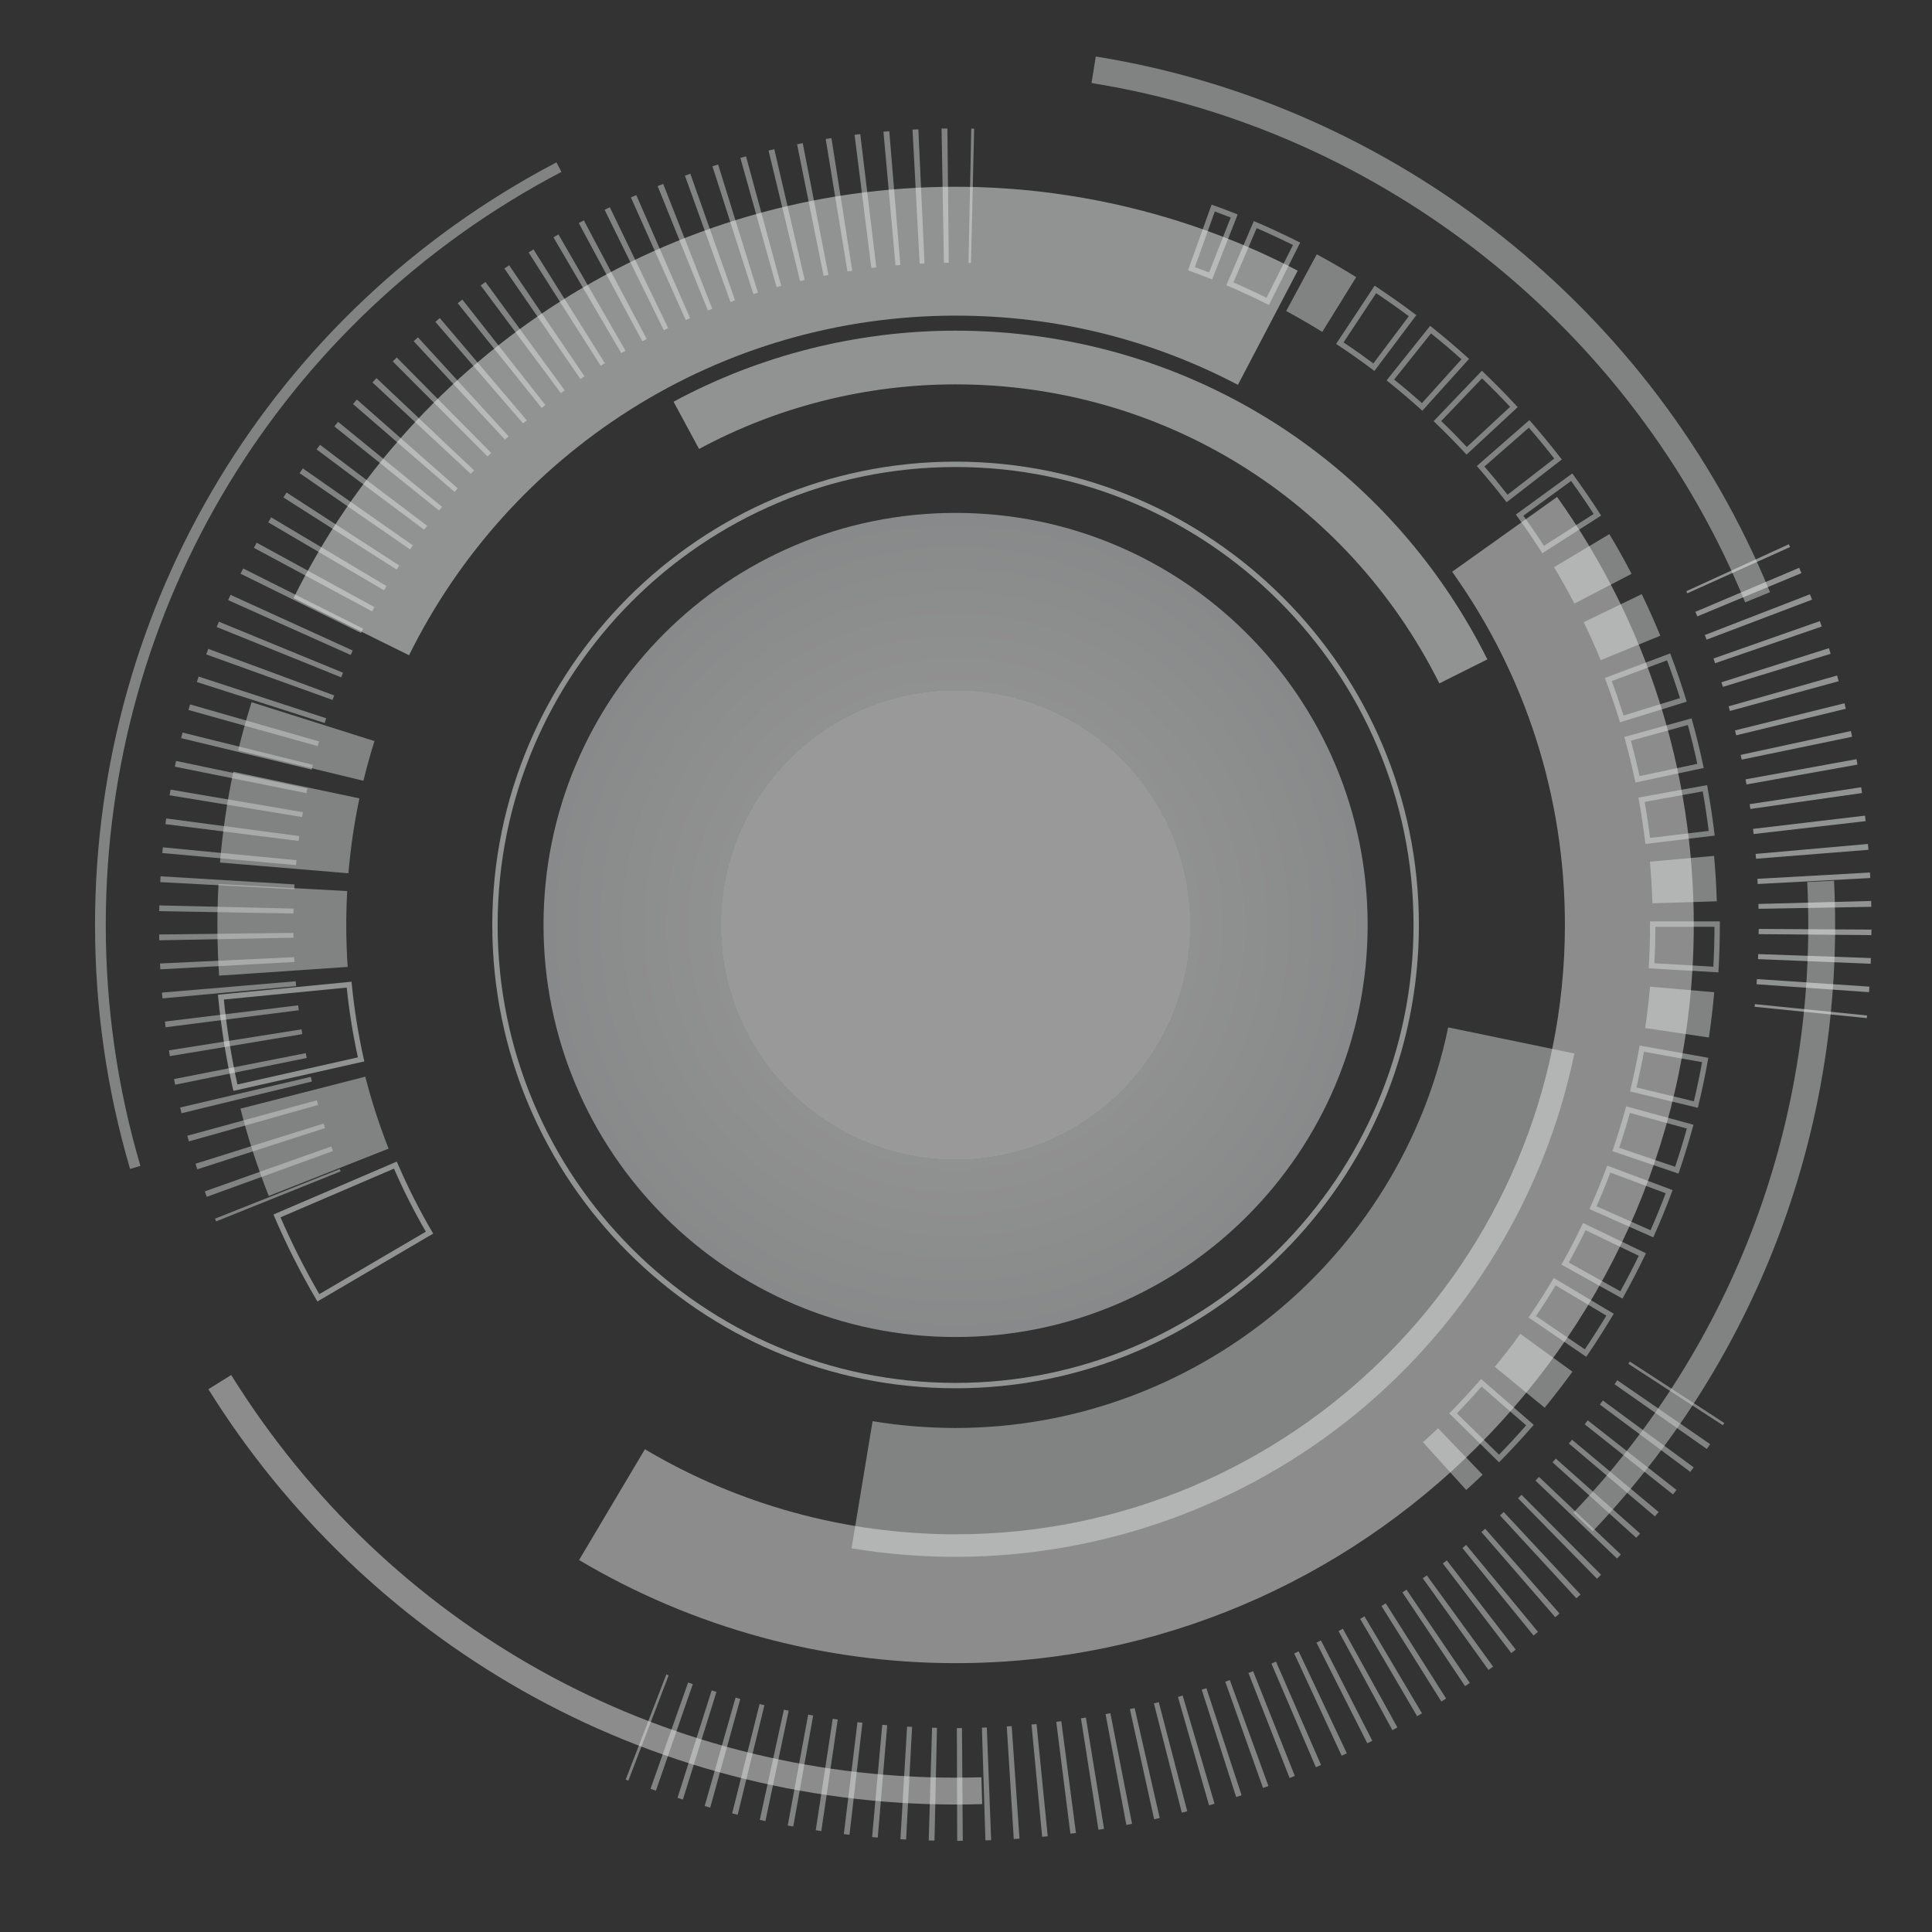 <?xml version="1.0" encoding="UTF-8"?>
<!DOCTYPE svg PUBLIC "-//W3C//DTD SVG 1.1//EN" "http://www.w3.org/Graphics/SVG/1.1/DTD/svg11.dtd">
<!-- Creator: CorelDRAW 2019 (64 Bit) -->
<svg xmlns="http://www.w3.org/2000/svg" xml:space="preserve" width="338.667mm" height="338.667mm" version="1.1" style="shape-rendering:geometricPrecision; text-rendering:geometricPrecision; image-rendering:optimizeQuality; fill-rule:evenodd; clip-rule:evenodd"
viewBox="0 0 33866.66 33866.66"
 xmlns:xlink="http://www.w3.org/1999/xlink">
 <rect x="0" y="0" width="33866.66" height="33866.66" fill="#333333" stroke="none"/>
 <defs>
  <style type="text/css">
   <![CDATA[
    .fil2 {fill:#CFD1D2;fill-rule:nonzero;fill-opacity:0.502}
    .fil3 {fill:#E6E6E6;fill-rule:nonzero;fill-opacity:0.502}
    .fil0 {fill:#F0F1F1;fill-rule:nonzero;fill-opacity:0.502}
    .fil1 {fill:url(#id0);fill-opacity:0.502}
   ]]>
  </style>
  <radialGradient id="id0" gradientUnits="userSpaceOnUse" gradientTransform="matrix(2.67065E-14 -1 -1 -2.67065E-14 32965 32965)" cx="16750.76" cy="16213.88" r="7223.1" fx="16750.76" fy="16213.88">
   <stop offset="0" style="stop-opacity:1; stop-color:white"/>
   <stop offset="0.569" style="stop-opacity:1; stop-color:white"/>
   <stop offset="0.404" style="stop-opacity:1; stop-color:#EEEFEF"/>
   <stop offset="1" style="stop-opacity:1; stop-color:#DDDFE0"/>
  </radialGradient>
 </defs>
 <g id="Camada_x0020_1">
  <g id="_2417948909696">
   <path class="fil0" d="M8723.29 16213.87c0,4426.29 3601.16,8027.46 8027.46,8027.46 4426.29,0 8027.46,-3601.17 8027.46,-8027.46 0,-4426.3 -3601.17,-8027.46 -8027.46,-8027.46 -4426.3,0 -8027.46,3601.16 -8027.46,8027.46zm16149.02 0c0,4478.26 -3643.3,8121.58 -8121.56,8121.58 -4478.27,0 -8121.56,-3643.32 -8121.56,-8121.58 0,-4478.27 3643.29,-8121.56 8121.56,-8121.56 4478.26,0 8121.56,3643.29 8121.56,8121.56z"/>
   <path class="fil1" d="M16750.77 8990.78c3989.2,0 7223.09,3233.89 7223.09,7223.09 0,3989.22 -3233.89,7223.11 -7223.09,7223.11 -3989.22,0 -7223.11,-3233.89 -7223.11,-7223.11 0,-3989.2 3233.89,-7223.09 7223.11,-7223.09l0 0z"/>
   <path class="fil2" d="M9841.57 3012.89c-4926.91,2584 -7987.54,7642.23 -7987.54,13200.98 0,1437.13 204.34,2858.16 607.1,4223.28l-180.55 53.39c-407.9,-1382.63 -614.78,-2821.47 -614.78,-4276.67 0,-5628.97 3099.29,-10751.1 8088.34,-13367.65l87.43 166.67z"/>
   <path class="fil2" d="M31026.95 10380.58l-435.5 178.2c-1962.33,-4797.44 -6352.58,-8285.64 -11457.68,-9103.35l74.46 -464.77c5266.04,843.59 9794.73,4441.56 11818.72,9389.92z"/>
   <path class="fil2" d="M32168.79 16213.87c0,3975.75 -1509.14,7750.55 -4249.35,10629.04l-340.91 -324.54c2828.14,-2970.72 4305.46,-6923.87 4101.01,-11057.38l470.04 -23.13c12.81,258.34 19.21,519.43 19.21,776.01z"/>
   <polygon class="fil0" points="31379.07,9589.02 29576.85,10400.35 29559.98,10363.46 31356.95,9540.38 "/>
   <path class="fil0" d="M31577.86 10046.07l-1825.09 758.88 -33.59 -80.09 1819.54 -771.87 39.14 93.08zm185.43 465.62l-1848.06 701.01 -31.14 -81.24 1843.05 -713.98 36.15 94.21zm170.35 470.87l-1868.95 643.23 -28.79 -82.63 1864.81 -655.47 32.93 94.87zm156.45 478.53l-1889.58 579.6 -25.13 -80.5 1883.81 -597.95c10.57,32.87 20.81,65.8 30.9,98.85zm140.6 480.19l-1906.51 521.53 -22.76 -81.32 1901.42 -539.89c9.31,33.14 18.73,66.35 27.85,99.68zm124.89 483.22l-1920.98 464.95 -21.1 -85.64 1918.47 -475.97 23.61 96.66zm110.61 490.75l-1935.59 400.47 -17.5 -82.93 1931.62 -418.26c7.25,33.51 14.4,67.02 21.47,100.72zm94.1 487.81l-1945.65 347.96 -16.09 -89.4 1944.53 -354.07 17.21 95.51zm79.91 498.57l-1956.86 278.7 -12.41 -84.15 1954.33 -296.12 14.94 101.57zm63.26 492.35l-1963.45 226.25 -10.54 -90.26 1962.78 -232.28 11.21 96.29zm48.85 502.49l-1970.31 156.72 -7.18 -84.71 1968.82 -174.3 8.67 102.29zm17.42 2399.16l-6.78 96.74 -1971.56 -139.11 6.22 -90.82 1972.12 133.19zm15.23 -1904.17l-1973.8 104.56 -4.8 -90.71 1973.43 -110.51 5.17 96.66zm10.36 1402.77l-3.77 99.87 -1974.92 -81.32 3.39 -88.1 1975.3 69.55zm7.15 -898.28l-1976.15 34.82 -1.98 -85.08 1975.78 -52.32 2.35 102.58zm2.93 399.26l-0.77 96.93 -1976.53 -17.31 0.75 -91.19 1976.55 11.57z"/>
   <polygon class="fil0" points="32728.08,17800.68 32723.47,17847.1 30757.11,17648.02 30761.62,17601.73 "/>
   <polygon class="fil2" points="30226.37,24944.5 30200.67,24983.96 28543.67,23906.36 28569.47,23866.93 "/>
   <path class="fil2" d="M12144.44 29521.64l-646.77 1867.73 -94.42 -33.03 659.05 -1863.4 82.14 28.7zm414.61 136.18l-588.24 1887.04 -94.42 -29.75 598.81 -1883.63 83.85 26.34zm417.81 123.02l-527.25 1904.99 -97.25 -27.29 541.5 -1900.94 83 23.24zm423.06 110.4l-469.17 1920.07 -96.58 -23.91 480.77 -1917.13 84.98 20.97zm424.96 96.77l-407.73 1933.99 -98.63 -21.18 422.23 -1930.88 84.13 18.07zm429.57 83.77l-349.38 1945.36 -96.55 -17.58 358.39 -1943.79 87.54 16.01zm430.61 70.12l-288.12 1955.34 -97.22 -14.57 297.51 -1953.95 87.83 13.18zm432.67 56.64l-226.83 1963.55 -99.01 -11.76 239.05 -1962.04 86.79 10.25zm434.64 43.41l-165.84 1969.56 -99.2 -8.65 177.8 -1968.54 87.24 7.63zm435.68 29.93l-104.74 1973.8 -99.39 -5.55 116.59 -1973.16 87.54 4.91zm436.46 16.57l-43.68 1976.15 -100.9 -2.64 58.45 -1975.7 86.13 2.19zm452.51 1979.72l-97.7 0.56 -5.81 -1976.52 89.03 -0.48 14.48 1976.44zm497.16 -11.31l-100.35 3.5 -61.36 -1975.59 85.64 -3.02 76.07 1975.11zm497.04 -26.62l-100.53 6.69 -122.54 -1972.79 85.94 -5.63 137.13 1971.73zm494.62 -41.79l-97.7 9.5 -186.28 -1967.77 88.28 -8.56 195.7 1966.83zm494.51 -57.22l-96.95 12.43 -248.02 -1960.92 88.39 -11.31 256.58 1959.8zm492.99 -72.57l-98.45 15.82 -306.07 -1952.83 86.12 -13.74 318.4 1950.75zm490.56 -87.81l-99.41 19.11 -364.52 -1942.67 84.15 -16.09 379.78 1939.65zm485.18 -102.61l-97.68 21.93 -425.44 -1930.2 83.78 -18.73 439.34 1927zm482.29 -117.74l-94.98 24.47 -488.96 -1915.05 85.18 -21.93 498.76 1912.51zm478.87 -132.81l-96.18 27.96 -545.25 -1899.82 82.54 -24.09 558.89 1895.95zm474.11 -147.56l-95.17 30.94 -603.87 -1882.02 81.88 -26.63 617.16 1877.71zm470.39 -162.56l-95.06 34.17 -661.74 -1862.46 80.17 -28.9 676.63 1857.19zm462.71 -176.46l-91.68 36.23 -720.97 -1840.35 81.51 -32.29 731.14 1836.41zm459.4 -191.65l-90.45 39.06 -779.24 -1816.41 80.5 -34.85 789.19 1812.2zm451.95 -205.27l-90.33 42.37 -832.23 -1792.84 78.6 -36.79 843.96 1787.26zm446.7 -219.87l-87.8 44.61 -891.05 -1764.37 78.6 -39.83 900.25 1759.59zm439.66 -233.69l-87.64 48 -944.12 -1736.43 75.96 -41.7 955.8 1730.13zm431.15 -246.6l-85.08 49.97 -998.71 -1705.56 75.85 -44.69 1007.94 1700.28zm423.27 -259.86l-83.4 52.61 -1050.2 -1674.4 74.55 -47.06 1059.05 1668.85zm415.36 -273.04l-83.11 56.08 -1098.38 -1643.24 71.71 -48.4 1109.78 1635.56zm407.82 -286.52l-80.94 58.35 -1151 -1606.71 70.49 -50.83 1161.45 1599.19zm396.81 -297.51l-78.12 60.06 -1199.84 -1570.62 69.82 -53.73 1208.14 1564.29zm389.93 -311.54l-77.75 63.72 -1247.47 -1533.14 66.73 -54.66 1258.49 1524.08zm377.81 -321.43l-74.35 64.85 -1294.91 -1493.32 66.43 -57.98 1302.83 1486.45zm368.4 -333.56l-72.3 67.1 -1339.52 -1453.41 64.75 -59.95 1347.07 1446.26zm360.1 -346.91l-71.64 70.78 -1384.42 -1410.7 61.37 -60.62 1394.69 1400.54zm346.46 -354.85l-67.31 70.6 -1429.32 -1365.13 61.65 -64.75 1434.98 1359.28zm336.94 -367.16l-66.46 74.35 -1468.65 -1322.86 58.27 -64.94 1476.84 1313.45zm325.39 -377.23l-64.86 77.08 -1508.11 -1277.7 55.44 -65.87 1517.53 1266.49zm313.03 -386.46l-61.84 78.31 -1547.54 -1229.7 54.03 -68.33 1555.35 1219.72zm300.82 -395.98l-58.56 79.08 -1585.64 -1179.81 52.61 -71.16 1591.59 1171.89zm289.61 -406.42l-58.46 84.15 -1618.02 -1135.09 48.29 -69.56 1628.19 1120.5z"/>
   <polygon class="fil2" points="11721.2,29367.46 11015.09,31213.52 10967.76,31195.35 11680.8,29351.91 "/>
   <path class="fil0" d="M26072.63 11558.29l-841.69 421.19c-1617.95,-3233.3 -4867.26,-5241.95 -8480.19,-5241.95 -1569.82,0 -3124.69,391.55 -4496.41,1132.45l-447.26 -828.06c1508.66,-814.88 3218.18,-1245.6 4943.67,-1245.6 3971.51,0 7543.49,2207.89 9321.88,5761.97z"/>
   <path class="fil2" d="M27597.68 18466.85c-508.25,2458.41 -1861.03,4696.02 -3809.13,6300.5 -1975.22,1626.99 -4474.7,2522.92 -7037.78,2522.92 -611.42,0 -1225.08,-50.37 -1823.96,-149.67l369.51 -2228.49c477.09,79.16 966.43,119.26 1454.45,119.26 4162.19,0 7793.64,-2953.14 8634.72,-7021.87l2212.19 457.35z"/>
   <path class="fil2" d="M21194.84 4775.92l378.82 -963.51c-92.33,-35.94 -185.13,-70.87 -278.51,-104.75l-350.22 974.24c83.69,30.5 166.99,61.85 249.91,94.02zm500.91 -1016.79l-447.74 1138.77 -43.67 -17.23c-111.15,-43.65 -223.07,-85.73 -335.56,-126.2l-44.31 -15.93 414.04 -1151.37 44.32 15.91c123.87,44.52 246.97,90.73 369.06,138.84l43.86 17.21z"/>
   <path class="fil2" d="M29955.75 18186.6c38.88,-261.67 70.33,-528.5 93.46,-792.98l-1125.19 -98.45c-21.19,242.07 -49.89,486.22 -85.38,725.59l1117.11 165.84z"/>
   <path class="fil2" d="M29692.5 19305.37c53.84,-226.91 102.32,-457.43 144.21,-686.31l-1019.15 -182.52c-38.2,208.58 -82.36,418.74 -131.39,625.8l1006.33 243.03zm253.49 -762.38l-8.3 46.32c-46.88,261.35 -102.21,525.08 -164.69,783.93l-11.02 45.73 -1189.31 -287.15 11.02 -45.76c56.75,-235.4 107.01,-475.11 149.65,-712.49l8.19 -46.29 1204.46 215.71z"/>
   <path class="fil2" d="M30033.79 16945.32c12.62,-232.46 19.29,-467.48 19.88,-699.68l-1035.34 0c-0.56,212.69 -6.67,427.49 -18.06,639.92l1033.52 59.76zm113.98 -793.8l0 62.4c0,259.97 -7.61,523.67 -22.57,783.83l-2.75 46.98 -1221.59 -70.7 2.75 -46.96c13.74,-236.33 20.59,-476.26 20.59,-713.15l0 -62.4 1223.57 0z"/>
   <path class="fil2" d="M29363.75 20452.98c74.36,-221.47 143.43,-446.71 205.73,-670.71l-998.6 -273.52c-56.96,204.79 -119.82,409.99 -187.32,611.13l980.19 333.1zm321.42 -736.61l-12.44 45.38c-70.11,255.92 -149.16,513.62 -234.91,766.04l-15.16 44.6 -1158.44 -393.6 15.16 -44.51c77.64,-228.54 149.27,-462.6 213.17,-695.75l12.43 -45.36 1180.19 323.2z"/>
   <path class="fil2" d="M28965.48 15833.76l1128.87 -34.44c-8.08,-265.15 -24.19,-533.01 -47.91,-796.18l-1124.82 101.27c21.74,241.05 36.41,486.32 43.86,729.35z"/>
   <path class="fil2" d="M28924.47 14688.9l1027.89 -123.77c-28.78,-231.9 -63.81,-464.57 -104.26,-692.9l-1018.77 184.65c36.9,208.4 68.89,420.53 95.14,632.02zm1132.75 -41.59l-1214.82 146.26 -5.63 -46.69c-29,-240.76 -65.52,-482.94 -108.34,-719.53l-8.38 -46.32 1203.79 -218.27 8.49 46.32c47.14,260.31 87.35,526.69 119.26,791.54l5.63 46.69z"/>
   <path class="fil2" d="M26203.15 23959.94l873.37 716.16c168.37,-205.38 332.43,-417.91 487.36,-631.46l-914.21 -663.18c-141.94,195.59 -292.15,390.22 -446.52,578.48z"/>
   <path class="fil2" d="M26276.33 25499.95c162.35,-166.48 322.16,-339.21 475.97,-514.47l-780.54 -680.2c-140.53,159.81 -286.22,317.46 -434.27,469.3l738.84 725.37zm608.76 -523.49l-30.87 35.49c-174.86,200.55 -357.75,398.22 -543.73,587.6l-32.85 33.59 -873.15 -857.26 33.03 -33.59c168.86,-171.97 335.07,-351.82 494.22,-534.34l30.89 -35.46 922.46 803.97z"/>
   <path class="fil2" d="M27780.97 23652.66c130.36,-192.84 256.85,-391.26 377.15,-590.98l-889.08 -530.66c-109.74,182.33 -225.21,363.22 -343.9,539.04l855.83 582.6zm506.28 -623.56l-24.09 40.48c-136.39,228.35 -281.34,455.55 -430.8,675.05l-26.44 38.87 -1011.44 -688.61 26.47 -38.87c135.72,-199.32 267.49,-405.75 391.45,-613.55l24.17 -40.48 1050.68 627.11z"/>
   <path class="fil2" d="M28403.79 22635.36c112.37,-203.59 220.72,-412.63 322.64,-622.52l-933.03 -448.78c-92.68,190.89 -191.53,381.39 -294.19,567.64l904.58 503.66zm448.3 -666.57l-20.44 42.45c-115.47,240.01 -239.42,479.25 -368.47,711.07l-22.87 41.14 -1069.03 -595.12 22.89 -41.14c117.63,-211.49 230.4,-428.91 334.86,-646.32l20.33 -42.37 1102.73 530.29z"/>
   <path class="fil2" d="M28933.3 21565.74c94.21,-214.69 183.16,-432.59 265.04,-649.07l-969.71 -362.74c-74.65,197.57 -155.97,396.25 -241.9,592.13l946.57 419.68zm386.27 -704.11l-16.38 44.05c-92.61,247.05 -194.44,496.48 -302.87,741.27l-19.02 43.04 -1118.71 -496.04 19.1 -43c98.74,-222.51 191.35,-449.35 275.31,-673.99l16.57 -44.05 1146 428.72z"/>
   <path class="fil2" d="M22200.64 5220.25l464.12 -925.5c-209.81,-104.29 -423.46,-203.49 -636.26,-295.53l-407.64 951.64c194.47,84.23 389.21,174.7 579.78,269.39zm590.43 -967.47l-548.44 1093.66 -42.07 -21.07c-216.4,-108.51 -438.51,-211.68 -660.09,-306.63l-43.19 -18.47 481.81 -1124.74 43.2 18.54c243.02,104.11 487.65,217.71 726.7,337.61l42.08 21.1z"/>
   <path class="fil2" d="M24925.56 7066.84l693.2 -768.97c-173.37,-155.19 -352.76,-307.48 -534.43,-453.66l-646.24 808.99c165.58,133.26 329.15,272.08 487.47,413.64zm826.2 -775.93l-819.24 908.82 -35.03 -31.51c-179.29,-161.7 -366.02,-320.1 -554.83,-470.98l-36.79 -29.37 763.79 -955.99 36.79 29.37c207.81,166.11 413.19,340.44 610.38,518.12l34.93 31.54z"/>
   <path class="fil2" d="M25712.16 7835.99l758.88 -704.4c-158.58,-169.6 -323.76,-337.23 -491.95,-499.31l-715.71 748.26c152.77,147.2 303.46,300.04 448.78,455.45zm891.96 -699.51l-896.87 832.51 -31.99 -34.55c-164.61,-177.31 -336.48,-351.82 -510.78,-518.52l-34.07 -32.55 845.86 -884.17 33.96 32.55c192.68,184.3 381.66,376.11 561.82,570.28l32.07 34.45z"/>
   <path class="fil2" d="M23178.24 5818.2l594.86 -960.05c-225.23,-139.67 -457.72,-274.16 -690.77,-400.01l-536.37 994.01c213.28,115.02 426.08,238.22 632.28,366.05z"/>
   <path class="fil2" d="M28740.38 13604.95l1012.82 -215.44c-49.49,-228.06 -105.23,-456.68 -166.4,-681.05l-997.86 275.68c55.61,204.71 106.43,413.11 151.44,620.81zm1124.45 -143.06l-1196.83 254.69 -9.79 -46.02c-50.16,-236.44 -108.24,-474.26 -172.52,-706.75l-12.54 -45.28 1179.33 -325.84 12.62 45.36c70.6,255.64 134.5,517.4 190.04,777.93l9.69 45.91z"/>
   <path class="fil2" d="M26426.7 8671.9l818.57 -633.89c-143.62,-184.11 -293.19,-365.75 -445.29,-541.12l-779.5 681.35c139.02,160.38 275.38,326.14 406.22,493.66zm950.71 -617.24l-967.46 749.2 -28.82 -37.17c-148.04,-191.08 -303.61,-380.16 -462.39,-561.9l-31.08 -35.48 921.36 -805.31 30.87 35.48c174.3,199.36 345.51,407.27 508.73,617.99l28.79 37.19z"/>
   <path class="fil2" d="M24073.86 6370.87l621.77 -827.88c-187.5,-139.69 -379.86,-275.41 -572.81,-404.17l-571.51 863.39c176.94,118.11 352.28,241.88 522.55,368.66zm753.63 -846.71l-734.9 978.38 -37.65 -28.23c-192.84,-144.85 -392.94,-286.12 -594.82,-419.68l-39.17 -25.98 675.32 -1020.37 39.25 25.98c220.72,146.08 440.85,301.38 654.21,461.67l37.76 28.23z"/>
   <path class="fil2" d="M27064.03 9567.97l871.76 -558.6c-126.4,-195.67 -259.11,-389.95 -395.31,-578.47l-837.11 609.34c123.96,171.69 245,348.92 360.66,527.73zm1001.83 -530.08l-1030.24 660.06 -25.32 -39.62c-130.84,-204.04 -268.99,-406.12 -410.66,-600.85l-27.67 -38.05 989.21 -720.11 27.67 38.12c156.16,214.59 308.15,436.91 451.58,660.84l25.43 39.61z"/>
   <path class="fil2" d="M28059.11 11572.51l1044.73 -429.09c-100.42,-244.55 -209.89,-489.71 -325.1,-728.5l-1017.16 491.2c105.51,218.46 205.56,442.65 297.53,666.39z"/>
   <path class="fil2" d="M28459.87 12543.33l989.21 -305.88c-69.77,-222.59 -145.92,-445.1 -226.84,-662.78l-969.06 364.52c73.58,198.21 142.95,400.95 206.69,604.14zm1106.94 -243.74l-1168.97 361.4 -13.93 -44.9c-71.53,-231.53 -150.79,-462.98 -235.4,-687.83l-16.48 -44.05 1145.25 -430.78 16.49 44.05c93.36,247.91 180.41,502.71 259.12,757.2l13.92 44.91z"/>
   <path class="fil2" d="M27598.24 10580.18l1001.91 -521.41c-122.17,-234.83 -253.27,-469.11 -389.37,-696.32l-968.77 580.53c124.52,207.92 244.42,422.34 356.23,637.2z"/>
   <path class="fil2" d="M25989.18 25850.84c-94.47,90.63 -190.2,179.85 -287.34,267.68l-757.76 -837.67c89.03,-80.49 176.86,-162.18 263.43,-245.18l781.67 815.17z"/>
   <polygon class="fil2" points="5971.69,20532.75 3788.48,21410.14 3769.37,21362.33 5955.97,20493.24 "/>
   <path class="fil2" d="M5144.19 16437.5l-2352.55 45.17 -1.6 -102.11 2352.84 -27.77 1.31 84.71zm1.41 -510.52l-1.79 86.49 -2352.63 -41.59 1.98 -100.5 2352.44 55.6zm14.3 935.85l-2349.53 128.57 -5.26 -101.95 2350.39 -111.14 4.4 84.52zm3.58 -1359.77l-4.81 84.63 -2349.69 -124.73 5.73 -102.1 2348.77 142.2zm27.29 1782.46l-2343.03 215.54 -9.04 -101.83 2344.73 -197.94 7.34 84.23zm6.03 -2206.83l-8.01 86.1 -2343.5 -211.57 9.31 -100.05 2342.2 225.52zm40.47 2629.81l-2334 298.73 -12.41 -99.75 2335.69 -284.62 10.72 85.64zm8.3 -3052.6l-11.21 85.75 -2334.38 -294.9 12.89 -99.75 2332.7 308.9zm53.36 3471.63l-2321.31 385.61 -16.27 -100.91 2324.03 -368.18 13.55 83.48zm10.54 -3890.67l-14.22 85.27 -2321.95 -381.17 16.65 -99.41 2319.52 395.31zm66.64 4308.67l-2305.86 468.81 -19.77 -98.66 2308.69 -454.78 16.94 84.63zm12.52 -4724.21l-16.95 82.63 -2306.71 -464.84 20.71 -100.64 2302.95 482.85zm79.42 5136.84l-2286.35 555.95 -23.94 -100.23 2290.82 -537.15 19.47 81.43zm15.34 -5551.15l-20.41 83.48 -2287.5 -551.07 23.9 -98.18 2284.01 565.77zm92.26 5961.88l-2264.56 639.07 -27.48 -99.01 2269.52 -621.11 22.52 81.05zm17.5 -6371.6l-23.34 82.18 -2265.95 -634 27.75 -97.78 2261.54 649.6zm104.94 6777.54l-2239.4 722.19 -31.17 -97.88 2245.06 -704.51 25.51 80.2zm20.14 -7183.85l-26.81 82.63 -2240.74 -718.14 31.16 -96.1 2236.39 731.61zm117.66 7586.21l-2212.03 802.1 -34.26 -95.17 2217.29 -787.69 29 80.76zm22.01 -7986.88l-28.79 78.97 -2213.71 -797.78 35.67 -97.41 2206.83 816.22zm155.41 -397.56l-32.76 80.39 -2181.62 -881.64 38.1 -93.46 2176.28 894.71zm169.04 -389.66l-35.4 78.39 -2147.65 -961.44 41.81 -92.53 2141.24 975.58zm183.35 -382.99l-37.65 75.69 -2111.42 -1038.43 45.84 -92.34 2103.23 1055.08zm198.12 -377.89l-40.66 74.83 -2072.65 -1114.09 48.85 -89.91 2064.46 1129.17zm211.09 -368.85l-43.83 73.98 -2029.17 -1191.2 51.58 -87.35 2021.42 1204.57zm224.22 -360.5l-45.94 71.56 -1984.64 -1264.26 55.36 -86.01 1975.22 1278.71zm237.93 -353.03l-49.33 70.86 -1936.24 -1336.98 57.6 -82.81 1927.97 1348.93zm249.99 -343.26l-51.87 69.07 -1885.7 -1407.36 60.62 -80.68 1876.95 1418.97zm261.54 -332.91l-52.69 65.12 -1834.32 -1473.82 65.05 -80.28 1821.96 1488.98zm274.38 -324.24l-55.07 63.15 -1779.17 -1539.91 67.98 -77.82 1766.26 1554.58zm286.67 -314.93l-57.2 61.1 -1723.46 -1602.05 70.7 -75.37 1709.96 1616.32zm299.7 -305.89l-62.89 62.41 -1662.07 -1665.57 69.85 -69.26 1655.11 1672.42zm306.18 -290.54l-63.34 58.43 -1600.07 -1725.12 74.09 -68.33 1589.32 1735.02zm318.13 -280.67l-64.38 55.25 -1537.94 -1780.96 77.56 -66.46 1524.76 1792.17zm326.77 -267.87l-65.23 51.84 -1471.66 -1836 81.03 -64.38 1455.86 1848.54zm338.28 -257.43l-67.29 49.7 -1404.56 -1887.86 82.92 -61.18 1388.93 1899.34zm347.77 -245.19l-70.68 48.29 -1333.99 -1938.32 83.51 -57.04 1321.16 1947.07zm355.59 -231.63l-72.84 46.05 -1262.36 -1985.76 85 -53.65 1250.2 1993.36zm362.74 -217.87l-73.99 43.01 -1189.12 -2030.47 87.46 -50.83 1175.65 2038.29zm371.59 -205.2l-76.06 40.58 -1114.58 -2072.25 88.58 -47.25 1102.06 2078.92zm376.56 -190.22l-76.14 37.08 -1038.33 -2111.49 91.49 -44.51 1022.98 2118.92zm383.84 -176.57l-76.62 33.88 -960.79 -2147.83 93.75 -41.49 943.66 2155.44zm389 -161.97l-76.63 30.6 -881.15 -2181.91c32.28,-12.99 64.67,-25.98 97.03,-38.68l860.75 2189.99zm399.82 -149.57l-81.32 29 -797.97 -2213.52 94.8 -33.88 784.49 2218.4zm400.49 -133.16l-79.16 25.03 -718.06 -2240.82 99.12 -31.27 698.1 2247.06zm408.28 -119.26l-81.21 22.41 -634.95 -2265.68 99.22 -27.4 616.94 2270.67zm411.41 -103.92l-81.62 19.4 -551.9 -2287.42 100.43 -23.8 533.09 2291.82zm415.83 -88.73l-84.44 16.75 -464.85 -2306.71 99.2 -19.58 450.09 2309.54zm417.62 -73.24l-83.59 13.37 -381.76 -2321.87 100.98 -16.09 364.37 2324.59zm421.27 -58.16l-85.74 10.54 -294.87 -2334.38 99.84 -12.33 280.77 2336.17zm421.84 -42.45l-84.34 7.23 -211.75 -2343.5 102.13 -8.84 193.96 2345.11zm423.28 -27.21l-84.63 4.24 -125 -2349.72 102.24 -5.07 107.39 2350.55zm425.78 -11.96l-84.71 1.23 -41.67 -2352.63 102.1 -1.52 24.28 2352.92z"/>
   <polygon class="fil2" points="17076.03,2255.9 17020.69,4608.27 16977.31,4607.31 17025.5,2254.78 "/>
   <path class="fil3" d="M29690.69 16213.87c0,7135.18 -5804.9,12939.99 -12939.89,12939.99 -2327.04,0 -4609.18,-625.05 -6599.85,-1807.5l1153.64 -1942c1641.74,975.09 3525.02,1490.6 5446.21,1490.6 5889.5,0 10680.99,-4791.49 10680.99,-10681.09 0,-2236.31 -683.52,-4377.37 -1976.53,-6191.54l1839.58 -1311.1c1567.31,2199.22 2395.85,4793.57 2395.85,7502.64z"/>
   <path class="fil0" d="M5597.42 22685.31l1867.54 -1094.81c-207.06,-356.82 -394.73,-728.23 -558.7,-1105.38l-1989.23 853.87c199.44,459.88 428.14,912.31 680.39,1346.32zm1996.22 -1061.12l-2029.83 1189.95 -23.8 -40.66c-271.63,-463.16 -516.63,-947.88 -728.12,-1440.6l-18.54 -43.2 2162.24 -928.14 18.54 43.22c172.89,402.84 373.28,799.36 595.68,1178.77l23.83 40.66z"/>
   <path class="fil2" d="M4711.04 20964.43l2100.96 -829.59c-161.79,-409.98 -299.4,-834.38 -408.77,-1261.31l-2188.2 560.49c132.71,518.04 299.59,1032.99 496.01,1530.41z"/>
   <path class="fil2" d="M3856.56 15119.22l2250.98 188.79c37.01,-440.67 101.84,-882.47 192.66,-1312.97l-2210.14 -466.66c-110.21,521.91 -188.7,1057.16 -233.5,1590.84z"/>
   <path class="fil2" d="M3840.85 17102.23l2253.7 -152.85c-29.83,-439.26 -32.66,-889.64 -8.57,-1329.27l-2255.48 -123.66c-29.19,531.3 -25.72,1075.03 10.35,1605.78z"/>
   <path class="fil0" d="M4162.18 19009.97l2111.87 -475.33c-88.39,-401.24 -154.26,-812.24 -195.96,-1222.9l-2154.69 209.33c50.53,499.96 130.73,1000.39 238.78,1488.9zm2224.35 -404.17l-2295.61 516.62 -10.35 -45.83c-117.45,-522.07 -203.49,-1058.2 -255.44,-1593.27l-4.53 -46.77 2341.93 -227.58 4.61 46.77c42.53,438.14 112.83,876.92 209.04,1304.14l10.35 45.92z"/>
   <path class="fil2" d="M6564.3 12990.7c-72.27,228.7 -137.59,462.79 -194.15,695.92l-2195.27 -532.34c68.59,-282.92 147.94,-567.08 235.66,-844.64l2153.76 681.06z"/>
   <path class="fil0" d="M22748.08 4744.95l-1048.41 2000.91c-1536.22,-804.94 -3201.31,-1213.03 -4948.95,-1213.03 -2030.26,0 -4004.91,571.51 -5710.47,1652.95 -1661.52,1053.4 -2999.81,2540.4 -3870.05,4300.28l-2024.81 -1001.37c1053.77,-2131.05 2673.96,-3931.6 4685.3,-5206.73 2067.93,-1311.1 4460.84,-2004.03 6920.03,-2004.03 2086.66,0 4160.51,508.62 5997.36,1471.02z"/>
   <path class="fil3" d="M17217.03 31624.98c-155.12,4.5 -311.99,6.85 -466.26,6.85 -2667.21,0 -5295.79,-691.97 -7601.57,-2001.09 -2235.82,-1269.4 -4136.31,-3094.79 -5496.15,-5278.85l399.45 -248.76c2751.79,4419.62 7498.77,7058.1 12698.27,7058.1 149.65,0 301.83,-2.24 452.33,-6.67l13.93 470.42z"/>
  </g>
 </g>
</svg>
